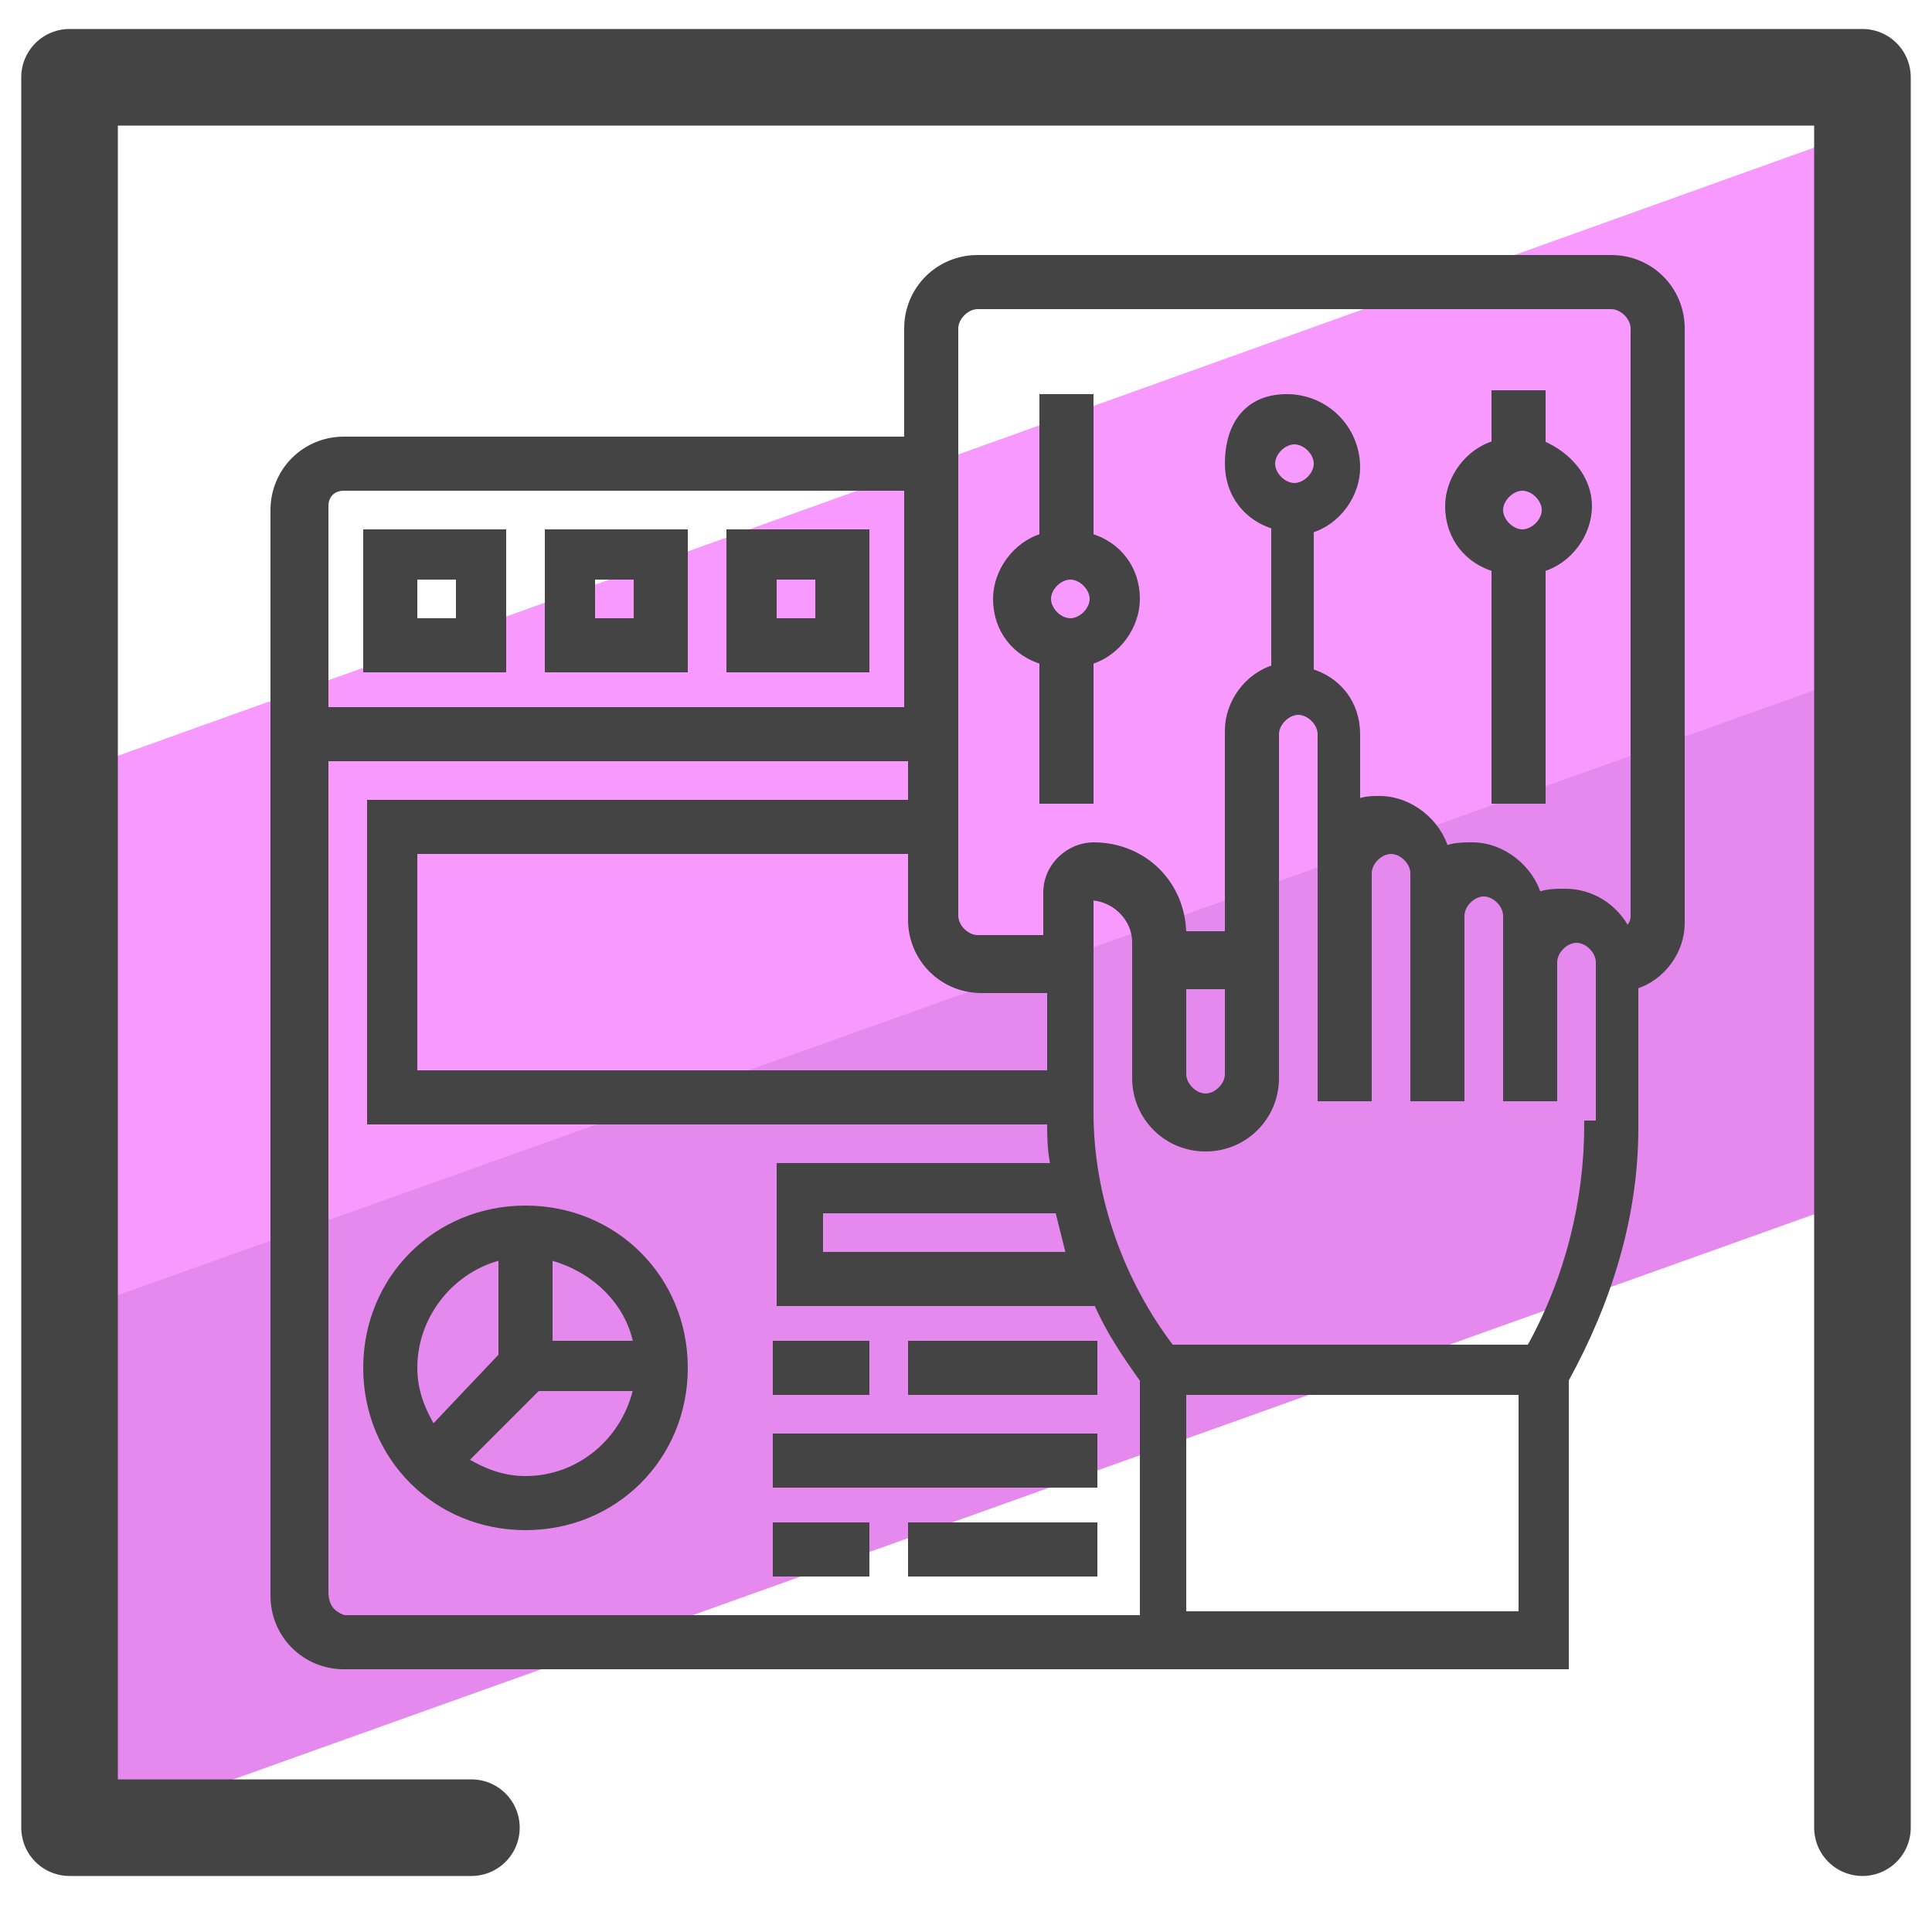 <?xml version="1.0" encoding="utf-8"?>
<!-- Generator: Adobe Illustrator 24.0.3, SVG Export Plug-In . SVG Version: 6.00 Build 0)  -->
<svg version="1.1" id="Layer_1" xmlns="http://www.w3.org/2000/svg" xmlns:xlink="http://www.w3.org/1999/xlink" x="0px" y="0px"
	 viewBox="0 0 50 50" style="enable-background:new 0 0 50 50;" xml:space="preserve">
<style type="text/css">
	.st0{fill:#E589EF;}
	.st1{fill:#F799FF;}
	.st2{fill:none;stroke:#444444;stroke-width:2.5;stroke-linecap:round;stroke-linejoin:round;stroke-miterlimit:10;}
	.st3{fill:#444444;stroke:#444444;stroke-width:0.2;stroke-miterlimit:10;}
</style>
<g>
	<polygon class="st0" points="48.2,26.5 48.7,30.8 1.7,47.6 1.8,38.5 2.2,33.3 49,16.6 48.2,20.3 	"/>
	<polygon class="st1" points="48.2,9.9 47.7,17.6 1.7,34 1.7,24.3 2.1,19.9 48.4,3.3 	"/>
	<polyline class="st2" points="12.2,47.3 1.8,47.3 1.8,2 48.2,2 48.2,47.3 	"/>
	<g>
		<path class="st3" d="M28.2,13.9v-3.6h-1.2v3.6c-0.7,0.2-1.2,0.9-1.2,1.6c0,0.8,0.5,1.4,1.2,1.6v3.6h1.2v-3.6
			c0.7-0.2,1.2-0.9,1.2-1.6C29.4,14.7,28.9,14.1,28.2,13.9z M27.7,16.1c-0.3,0-0.6-0.3-0.6-0.6s0.3-0.6,0.6-0.6s0.6,0.3,0.6,0.6
			S28,16.1,27.7,16.1z"/>
		<path class="st3" d="M39.9,11.5v-1.3h-1.2v1.3c-0.7,0.2-1.2,0.9-1.2,1.6c0,0.8,0.5,1.4,1.2,1.6v6h1.2v-6c0.7-0.2,1.2-0.9,1.2-1.6
			C41.1,12.4,40.6,11.8,39.9,11.5z M39.4,13.8c-0.3,0-0.6-0.3-0.6-0.6s0.3-0.6,0.6-0.6s0.6,0.3,0.6,0.6S39.7,13.8,39.4,13.8z"/>
		<path class="st3" d="M41.7,6.7H25.3c-1,0-1.8,0.8-1.8,1.8v2.9H8.9c-1,0-1.8,0.8-1.8,1.8v28.1c0,1,0.8,1.8,1.8,1.8h31.6v-7.4
			c1.1-2,1.8-4.2,1.8-6.5v-3.7c0.7-0.2,1.2-0.9,1.2-1.6V8.5C43.5,7.5,42.7,6.7,41.7,6.7L41.7,6.7z M27.7,32.5h-6.5v-1.2h6.2
			C27.5,31.7,27.6,32.1,27.7,32.5z M27.1,27.8H10.7v-5.8h12.9v1.8c0,1,0.8,1.8,1.8,1.8h1.8V27.8z M8.9,12.6h14.6v5.8H8.4v-5.3
			C8.4,12.8,8.6,12.6,8.9,12.6z M8.4,41.2V19.6h15.2v1.2h-14V29h17.6c0,0.4,0,0.8,0.1,1.2h-7.1v3.5h8.2c0.3,0.7,0.7,1.3,1.2,2v6.2
			H8.9C8.6,41.8,8.4,41.6,8.4,41.2z M30.6,41.8V36h8.8v5.8H30.6z M41.1,29.1c0,2-0.5,4-1.5,5.8h-9.3c-1.3-1.7-2.1-3.9-2.1-6.1v-5.6
			c0.6,0,1.2,0.5,1.2,1.2v3.5c0,1,0.8,1.8,1.8,1.8s1.8-0.8,1.8-1.8V19c0-0.3,0.3-0.6,0.6-0.6s0.6,0.3,0.6,0.6v9.4h1.2v-5.8
			c0-0.3,0.3-0.6,0.6-0.6c0.3,0,0.6,0.3,0.6,0.6v5.8h1.2v-4.7c0-0.3,0.3-0.6,0.6-0.6s0.6,0.3,0.6,0.6v4.7h1.2v-3.5
			c0-0.3,0.3-0.6,0.6-0.6s0.6,0.3,0.6,0.6V29.1z M30.6,25.5h1.2v2.3c0,0.3-0.3,0.6-0.6,0.6s-0.6-0.3-0.6-0.6V25.5z M32.9,12
			c0-0.3,0.3-0.6,0.6-0.6s0.6,0.3,0.6,0.6s-0.3,0.6-0.6,0.6S32.9,12.3,32.9,12z M42.3,23.7c0,0.2-0.1,0.3-0.2,0.4
			c-0.3-0.6-0.9-1-1.6-1c-0.2,0-0.5,0-0.7,0.1c-0.2-0.7-0.9-1.3-1.7-1.3c-0.2,0-0.5,0-0.7,0.1c-0.2-0.7-0.9-1.3-1.7-1.3
			c-0.2,0-0.4,0-0.6,0.1V19c0-0.8-0.5-1.4-1.2-1.6v-3.7c0.7-0.2,1.2-0.9,1.2-1.6c0-1-0.8-1.8-1.8-1.8S31.8,11,31.8,12
			c0,0.8,0.5,1.4,1.2,1.6v3.7c-0.7,0.2-1.2,0.9-1.2,1.6v5.3h-1.2c0-1.3-1-2.3-2.3-2.3c-0.6,0-1.2,0.5-1.2,1.2v1.2h-1.8
			c-0.3,0-0.6-0.3-0.6-0.6V8.5c0-0.3,0.3-0.6,0.6-0.6h16.4c0.3,0,0.6,0.3,0.6,0.6V23.7z"/>
		<path class="st3" d="M13.6,31.3c-2.3,0-4.1,1.8-4.1,4.1s1.8,4.1,4.1,4.1s4.1-1.8,4.1-4.1S15.9,31.3,13.6,31.3z M16.5,34.8h-2.3
			v-2.3C15.4,32.8,16.3,33.7,16.5,34.8z M13,32.5v2.6L11.2,37c-0.3-0.5-0.5-1-0.5-1.6C10.7,34,11.7,32.8,13,32.5L13,32.5z
			 M13.6,38.3c-0.6,0-1.1-0.2-1.6-0.5l1.9-1.9h2.6C16.2,37.3,15,38.3,13.6,38.3z"/>
		<path class="st3" d="M20.1,34.8h2.3V36h-2.3V34.8z"/>
		<path class="st3" d="M23.6,34.8h4.7V36h-4.7V34.8z"/>
		<path class="st3" d="M20.1,39.5h2.3v1.2h-2.3V39.5z"/>
		<path class="st3" d="M23.6,39.5h4.7v1.2h-4.7V39.5z"/>
		<path class="st3" d="M20.1,37.2h8.2v1.2h-8.2V37.2z"/>
		<path class="st3" d="M13,13.8H9.5v3.5H13V13.8z M11.9,16.1h-1.2v-1.2h1.2V16.1z"/>
		<path class="st3" d="M17.7,13.8h-3.5v3.5h3.5V13.8z M16.5,16.1h-1.2v-1.2h1.2V16.1z"/>
		<path class="st3" d="M22.4,13.8h-3.5v3.5h3.5V13.8z M21.2,16.1h-1.2v-1.2h1.2V16.1z"/>
	</g>
</g>
</svg>
